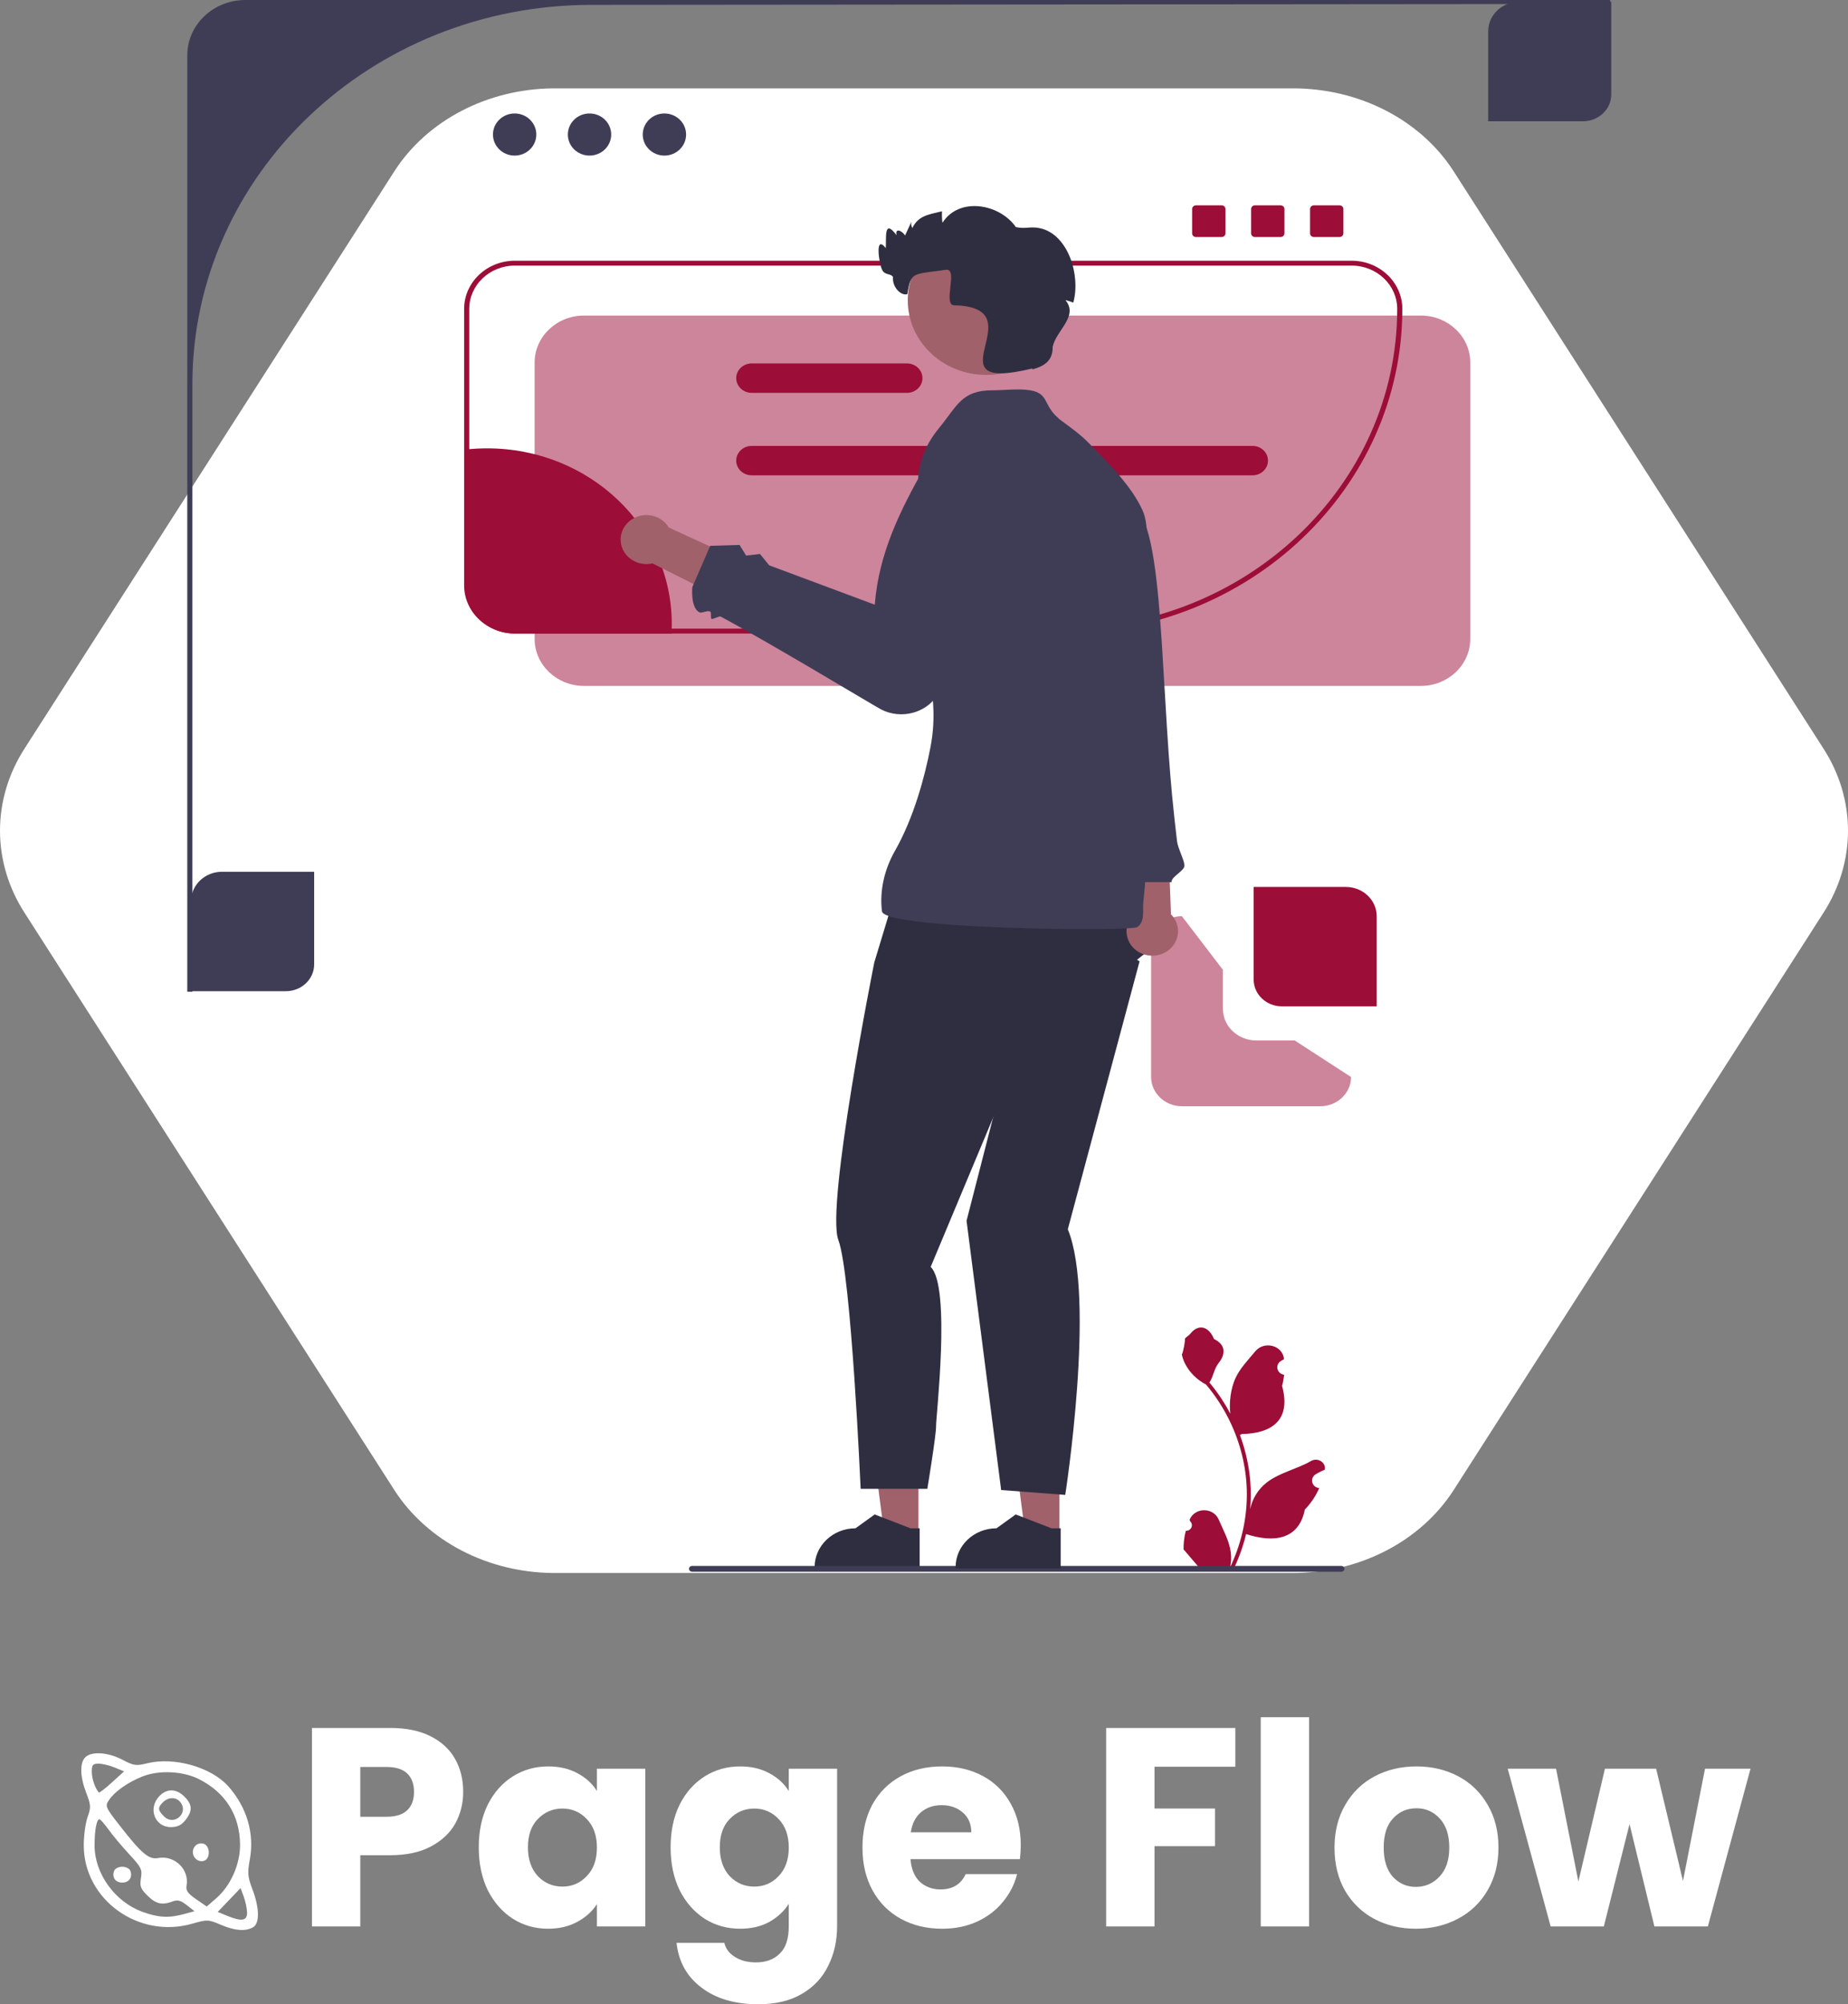 <svg width="523" height="567" viewBox="0 0 523 567" fill="none" xmlns="http://www.w3.org/2000/svg">
<rect x="0" y="0" width="523" height="567" fill="#808080" stroke="none"/>
<path d="M365.781 25H156.434C147.345 25.09 138.439 27.289 130.592 31.38C122.746 35.471 116.23 41.315 111.686 48.334L7.012 211.667C2.418 218.761 0 226.808 0 235C0 243.192 2.418 251.239 7.012 258.333L111.686 421.666C116.23 428.686 122.746 434.528 130.592 438.62C138.439 442.711 147.345 444.91 156.434 445H365.781C375.004 445.032 384.072 442.891 392.068 438.794C400.064 434.696 406.703 428.788 411.314 421.666L515.988 258.333C520.582 251.239 523 243.192 523 235C523 226.808 520.582 218.761 515.988 211.667L411.314 48.334C406.703 41.212 400.064 35.303 392.068 31.206C384.072 27.108 375.004 24.968 365.781 25Z" fill="white"/>
<path d="M131.088 506.92C131.088 510.173 130.341 513.16 128.848 515.88C127.355 518.547 125.061 520.707 121.968 522.36C118.875 524.013 115.035 524.84 110.448 524.84H101.968V545H88.288V488.84H110.448C114.928 488.84 118.715 489.613 121.808 491.16C124.901 492.707 127.221 494.84 128.768 497.56C130.315 500.28 131.088 503.4 131.088 506.92ZM109.408 513.96C112.021 513.96 113.968 513.347 115.248 512.12C116.528 510.893 117.168 509.16 117.168 506.92C117.168 504.68 116.528 502.947 115.248 501.72C113.968 500.493 112.021 499.88 109.408 499.88H101.968V513.96H109.408ZM135.49 522.6C135.49 518.013 136.343 513.987 138.05 510.52C139.81 507.053 142.183 504.387 145.17 502.52C148.157 500.653 151.49 499.72 155.17 499.72C158.317 499.72 161.063 500.36 163.41 501.64C165.81 502.92 167.65 504.6 168.93 506.68V500.36H182.61V545H168.93V538.68C167.597 540.76 165.73 542.44 163.33 543.72C160.983 545 158.237 545.64 155.09 545.64C151.463 545.64 148.157 544.707 145.17 542.84C142.183 540.92 139.81 538.227 138.05 534.76C136.343 531.24 135.49 527.187 135.49 522.6ZM168.93 522.68C168.93 519.267 167.97 516.573 166.05 514.6C164.183 512.627 161.89 511.64 159.17 511.64C156.45 511.64 154.13 512.627 152.21 514.6C150.343 516.52 149.41 519.187 149.41 522.6C149.41 526.013 150.343 528.733 152.21 530.76C154.13 532.733 156.45 533.72 159.17 533.72C161.89 533.72 164.183 532.733 166.05 530.76C167.97 528.787 168.93 526.093 168.93 522.68ZM209.467 499.72C212.614 499.72 215.36 500.36 217.707 501.64C220.107 502.92 221.947 504.6 223.227 506.68V500.36H236.907V544.92C236.907 549.027 236.08 552.733 234.427 556.04C232.827 559.4 230.347 562.067 226.987 564.04C223.68 566.013 219.547 567 214.587 567C207.974 567 202.614 565.427 198.507 562.28C194.4 559.187 192.054 554.973 191.467 549.64H204.987C205.414 551.347 206.427 552.68 208.027 553.64C209.627 554.653 211.6 555.16 213.947 555.16C216.774 555.16 219.014 554.333 220.667 552.68C222.374 551.08 223.227 548.493 223.227 544.92V538.6C221.894 540.68 220.054 542.387 217.707 543.72C215.36 545 212.614 545.64 209.467 545.64C205.787 545.64 202.454 544.707 199.467 542.84C196.48 540.92 194.107 538.227 192.347 534.76C190.64 531.24 189.787 527.187 189.787 522.6C189.787 518.013 190.64 513.987 192.347 510.52C194.107 507.053 196.48 504.387 199.467 502.52C202.454 500.653 205.787 499.72 209.467 499.72ZM223.227 522.68C223.227 519.267 222.267 516.573 220.347 514.6C218.48 512.627 216.187 511.64 213.467 511.64C210.747 511.64 208.427 512.627 206.507 514.6C204.64 516.52 203.707 519.187 203.707 522.6C203.707 526.013 204.64 528.733 206.507 530.76C208.427 532.733 210.747 533.72 213.467 533.72C216.187 533.72 218.48 532.733 220.347 530.76C222.267 528.787 223.227 526.093 223.227 522.68ZM288.884 521.96C288.884 523.24 288.804 524.573 288.644 525.96H257.684C257.897 528.733 258.777 530.867 260.324 532.36C261.924 533.8 263.87 534.52 266.164 534.52C269.577 534.52 271.95 533.08 273.284 530.2H287.844C287.097 533.133 285.737 535.773 283.764 538.12C281.844 540.467 279.417 542.307 276.484 543.64C273.55 544.973 270.27 545.64 266.644 545.64C262.27 545.64 258.377 544.707 254.964 542.84C251.55 540.973 248.884 538.307 246.964 534.84C245.044 531.373 244.084 527.32 244.084 522.68C244.084 518.04 245.017 513.987 246.884 510.52C248.804 507.053 251.47 504.387 254.884 502.52C258.297 500.653 262.217 499.72 266.644 499.72C270.964 499.72 274.804 500.627 278.164 502.44C281.524 504.253 284.137 506.84 286.004 510.2C287.924 513.56 288.884 517.48 288.884 521.96ZM274.884 518.36C274.884 516.013 274.084 514.147 272.484 512.76C270.884 511.373 268.884 510.68 266.484 510.68C264.19 510.68 262.244 511.347 260.644 512.68C259.097 514.013 258.137 515.907 257.764 518.36H274.884ZM349.614 488.84V499.8H326.734V511.64H343.854V522.28H326.734V545H313.054V488.84H349.614ZM370.484 485.8V545H356.804V485.8H370.484ZM400.718 545.64C396.344 545.64 392.398 544.707 388.878 542.84C385.411 540.973 382.664 538.307 380.638 534.84C378.664 531.373 377.678 527.32 377.678 522.68C377.678 518.093 378.691 514.067 380.717 510.6C382.744 507.08 385.518 504.387 389.038 502.52C392.558 500.653 396.504 499.72 400.878 499.72C405.251 499.72 409.198 500.653 412.718 502.52C416.238 504.387 419.011 507.08 421.038 510.6C423.064 514.067 424.078 518.093 424.078 522.68C424.078 527.267 423.038 531.32 420.958 534.84C418.931 538.307 416.131 540.973 412.558 542.84C409.038 544.707 405.091 545.64 400.718 545.64ZM400.718 533.8C403.331 533.8 405.544 532.84 407.358 530.92C409.224 529 410.158 526.253 410.158 522.68C410.158 519.107 409.251 516.36 407.438 514.44C405.678 512.52 403.491 511.56 400.878 511.56C398.211 511.56 395.998 512.52 394.238 514.44C392.478 516.307 391.598 519.053 391.598 522.68C391.598 526.253 392.451 529 394.158 530.92C395.918 532.84 398.104 533.8 400.718 533.8ZM495.415 500.36L483.335 545H468.215L461.175 516.04L453.895 545H438.855L426.695 500.36H440.375L446.695 532.28L454.215 500.36H468.695L476.295 532.12L482.535 500.36H495.415Z" fill="white"/>
<path fill-rule="evenodd" clip-rule="evenodd" d="M24.135 497.129C22.529 498.713 22.634 502.612 24.408 507.214C25.738 510.663 25.773 511.292 24.788 514.044C24.191 515.712 23.702 519.304 23.703 522.029C23.704 537.387 39.178 548.577 54.388 544.219C58.662 542.994 58.91 543.003 62.441 544.501C66.465 546.206 69.313 546.448 71.544 545.272C73.518 544.229 73.482 539.866 71.453 534.523C70.094 530.942 69.998 529.863 70.702 526.038C72.054 518.69 69.862 511.247 64.609 505.351C59.763 499.91 49.277 496.945 41.615 498.846C38.51 499.617 37.872 499.523 34.63 497.825C30.565 495.695 25.905 495.386 24.135 497.129ZM32.468 500.035L35.115 501.126L31.669 504.257C29.774 505.979 28.105 507.254 27.962 507.091C26.903 505.891 25.978 503.159 25.978 501.237C25.978 499.283 26.261 498.945 27.899 498.945C28.955 498.945 31.011 499.436 32.468 500.035ZM56.343 503.334C63.84 507.141 67.859 513.547 67.938 521.817C67.991 527.372 65.27 533.497 61.177 537.039L58.507 539.35L55.496 537.277C53.114 535.638 52.551 534.828 52.804 533.402C53.615 528.827 49.362 524.752 44.707 525.643C42.136 526.135 39.999 524.318 33.827 516.388C29.81 511.227 29.699 510.963 30.839 509.248C32.443 506.835 36.166 504.212 40.342 502.553C45.005 500.701 51.812 501.033 56.343 503.334ZM45.075 508.151C41.799 511.588 43.783 516.888 48.344 516.888C50.203 516.888 51.331 516.351 52.473 514.918C54.538 512.331 54.459 510.498 52.184 508.257C49.847 505.953 47.208 505.915 45.075 508.151ZM50.977 509.745C53.567 512.82 49.308 516.704 46.442 513.88C44.631 512.095 44.576 511.375 46.135 509.839C47.625 508.37 49.784 508.329 50.977 509.745ZM30.743 517.618C31.905 519.236 34.537 522.373 36.594 524.591C39.99 528.253 40.293 528.87 39.889 531.319C39.509 533.63 39.775 534.339 41.757 536.292C44.152 538.652 45.864 539.039 48.892 537.905C50.267 537.389 51.154 537.626 52.851 538.959L55.038 540.678L52.077 541.489C47.769 542.668 44.757 542.498 40.205 540.819C32.491 537.975 26.776 530.024 26.764 522.121C26.757 517.795 27.346 514.634 28.153 514.661C28.417 514.67 29.583 516.001 30.743 517.618ZM54.885 522.72C53.871 524.587 55.467 526.879 57.51 526.491C59.731 526.07 59.571 521.831 57.322 521.515C56.293 521.371 55.37 521.828 54.885 522.72ZM32.321 529.224C31.604 531.064 32.635 532.588 34.597 532.588C36.558 532.588 37.589 531.064 36.873 529.224C36.632 528.607 35.608 528.102 34.597 528.102C33.585 528.102 32.561 528.607 32.321 529.224ZM69.919 540.999C69.986 543.417 68.424 543.685 64.256 541.969L61.619 540.883L64.849 537.51L68.08 534.137L68.971 536.54C69.46 537.862 69.887 539.868 69.919 540.999Z" fill="white"/>
<g clip-path="url(#clip0_194_75)">
<path d="M80.931 280.405H54.088V254.899C54.088 250.349 58.006 246.627 62.794 246.627H88.911V272.822C88.911 277.003 85.331 280.405 80.931 280.405Z" fill="#3F3D56"/>
<path d="M448.019 34.31H421.177V8.805C421.177 4.255 425.095 0.533 429.883 0.533H456V26.728C456 30.909 452.42 34.31 448.019 34.31Z" fill="#3F3D56"/>
<path d="M259.935 434.124L250.266 434.123L245.667 398.688L259.937 398.689L259.935 434.124Z" fill="#A0616A"/>
<path d="M260.274 443.708L230.543 443.707V443.35C230.543 437.277 235.724 432.354 242.115 432.354L247.547 428.439L257.679 432.354L260.275 432.354L260.274 443.708Z" fill="#2F2E41"/>
<path d="M253.808 251.239L247.427 272.289C247.427 272.289 233.643 341.178 237.27 350.829C240.898 360.48 243.571 421.187 243.571 421.187H262.445C262.445 421.187 264.987 405.786 264.912 403.468C264.838 401.151 269.191 363.926 263.387 358.412L288.779 297.75L328.68 266.04L313.034 247.586L253.808 251.239Z" fill="#2F2E41"/>
<path opacity="0.5" d="M346.091 285.387V274.357L334.484 259.192C329.696 259.192 325.778 262.914 325.778 267.464V304.688C325.778 309.238 329.696 312.96 334.484 312.96H373.659C378.447 312.96 382.365 309.238 382.365 304.688L366.405 294.348H355.522C350.322 294.348 346.091 290.328 346.091 285.387Z" fill="#9C0D38"/>
<path opacity="0.5" d="M402.112 194.049H165.289C157.576 194.049 151.302 188.087 151.302 180.759V102.56C151.302 95.232 157.576 89.269 165.289 89.269H402.112C409.825 89.269 416.099 95.232 416.099 102.56V180.759C416.099 188.087 409.825 194.049 402.112 194.049Z" fill="#9C0D38"/>
<path d="M300.227 179.228H145.701C137.788 179.228 131.351 173.111 131.351 165.593V87.394C131.351 79.876 137.788 73.759 145.701 73.759H382.524C390.436 73.759 396.874 79.876 396.874 87.395C396.874 138.032 353.518 179.228 300.227 179.228ZM145.701 75.138C138.588 75.138 132.802 80.636 132.802 87.394V165.593C132.802 172.351 138.588 177.85 145.701 177.85H300.227C352.718 177.85 395.423 137.272 395.423 87.395C395.423 80.636 389.636 75.138 382.524 75.138H145.701Z" fill="#9C0D38"/>
<path d="M319.829 259.911L318.293 239.257L330.588 236.777L331.394 258.669C331.879 259.155 332.298 259.714 332.629 260.344C334.427 263.769 332.964 267.931 329.359 269.64C325.755 271.349 321.374 269.958 319.576 266.533C318.429 264.349 318.613 261.868 319.829 259.911Z" fill="#A0616A"/>
<path d="M300.31 127.474L295.58 130.824L307.205 193.815L305.506 197.672L307.773 199.698L308.468 204.542L317.622 249.541H331.582C331.377 247.978 335.413 246.376 335.209 244.716C334.976 242.818 333.341 239.947 333.109 237.942C333.037 237.321 332.965 236.695 332.892 236.065C332.787 235.141 332.681 234.207 332.575 233.265C332.492 232.535 332.41 231.801 332.328 231.061C330.543 215.057 329.809 197.048 328.778 181.497C327.464 161.672 325.667 145.842 320.593 143.256L300.31 127.474Z" fill="#3F3D56"/>
<path d="M335.597 433.052C337.096 433.141 337.924 431.372 336.79 430.34L336.677 429.914C336.692 429.88 336.707 429.846 336.722 429.812C338.238 426.378 343.374 426.401 344.877 429.841C346.211 432.893 347.909 435.951 348.327 439.178C348.515 440.603 348.431 442.055 348.098 443.453C351.223 436.966 352.868 429.882 352.868 422.758C352.868 420.968 352.765 419.178 352.554 417.393C352.381 415.933 352.142 414.481 351.832 413.043C350.16 405.269 346.538 397.865 341.313 391.681C338.801 390.376 336.707 388.337 335.442 385.893C334.987 385.011 334.631 384.063 334.462 383.097C334.748 383.132 335.54 378.996 335.325 378.742C335.723 378.168 336.436 377.882 336.871 377.322C339.034 374.535 342.015 375.021 343.571 378.809C346.896 380.403 346.928 383.047 344.888 385.59C343.59 387.208 343.412 389.397 342.274 391.129C342.391 391.271 342.513 391.409 342.63 391.552C344.778 394.17 346.636 396.984 348.202 399.94C347.759 396.654 348.413 392.696 349.527 390.145C350.795 387.237 353.172 384.789 355.266 382.276C357.78 379.257 362.937 380.574 363.38 384.401C363.384 384.438 363.388 384.475 363.392 384.512C363.081 384.679 362.777 384.856 362.479 385.043C360.782 386.11 361.368 388.61 363.379 388.905L363.425 388.911C363.312 389.975 363.12 391.031 362.839 392.068C365.525 401.936 359.727 405.531 351.448 405.692C351.265 405.781 351.087 405.87 350.905 405.955C351.743 408.199 352.413 410.501 352.91 412.834C353.355 414.895 353.665 416.979 353.838 419.072C354.053 421.712 354.035 424.365 353.8 427.001L353.814 426.908C354.41 424.005 356.068 421.293 358.477 419.414C362.065 416.614 367.134 415.583 371.004 413.331C372.868 412.248 375.255 413.648 374.93 415.701L374.914 415.799C374.338 416.022 373.776 416.28 373.232 416.569C372.921 416.736 372.617 416.913 372.319 417.1C370.622 418.167 371.208 420.667 373.219 420.962L373.265 420.968C373.298 420.973 373.326 420.977 373.359 420.982C372.37 423.212 370.992 425.283 369.268 427.068C367.589 435.683 360.377 436.5 352.662 433.991H352.657C351.814 437.482 350.581 440.893 348.998 444.143H335.924C335.877 444.005 335.835 443.862 335.793 443.724C337.002 443.795 338.22 443.729 339.411 443.519C338.441 442.389 337.471 441.249 336.501 440.118C336.477 440.096 336.459 440.073 336.44 440.051C335.948 439.472 335.451 438.898 334.959 438.319L334.959 438.318C334.928 436.542 335.153 434.77 335.597 433.052Z" fill="#9C0D38"/>
<path d="M195 443.82C195 444.275 195.385 444.641 195.863 444.641H379.618C380.097 444.641 380.482 444.275 380.482 443.82C380.482 443.365 380.097 443 379.618 443H195.863C195.385 443 195 443.365 195 443.82Z" fill="#3F3D56"/>
<path d="M69.461 0C60.37 0 53 7.003 53 15.641V280.561H54.451V108.695C54.451 49.426 105.016 1.379 167.393 1.379L455.901 1.128L455.637 0H69.461Z" fill="#3F3D56"/>
<path d="M190.114 176.471C190.114 177.395 190.085 178.318 190.034 179.228H145.701C138.177 179.228 132.076 173.431 132.076 166.282V127.142C133.984 126.942 135.921 126.839 137.88 126.839C166.725 126.839 190.114 149.063 190.114 176.471Z" fill="#9C0D38"/>
<path d="M354.471 126.147H212.736C210.32 126.147 208.357 128.012 208.357 130.308C208.357 132.603 210.32 134.468 212.736 134.468H354.471C356.886 134.468 358.85 132.603 358.85 130.308C358.85 128.012 356.886 126.147 354.471 126.147Z" fill="#9C0D38"/>
<path d="M256.681 102.816H212.736C210.32 102.816 208.357 104.682 208.357 106.977C208.357 109.272 210.32 111.138 212.736 111.138H256.681C259.097 111.138 261.06 109.272 261.06 106.977C261.06 104.682 259.097 102.816 256.681 102.816Z" fill="#9C0D38"/>
<path d="M299.836 434.124L290.167 434.123L285.568 398.688L299.838 398.689L299.836 434.124Z" fill="#A0616A"/>
<path d="M300.176 443.708L270.444 443.707V443.35C270.445 437.277 275.626 432.354 282.017 432.354L287.448 428.439L297.581 432.354L300.176 432.354L300.176 443.708Z" fill="#2F2E41"/>
<path d="M279.71 259.536L284.788 301.586L273.543 345.359L283.337 421.531L301.474 422.91C301.474 422.91 310.18 367.073 302.2 347.772L322.513 271.944L307.278 263.672L279.71 259.536Z" fill="#2F2E41"/>
<path d="M298.632 117.454C295.432 114.207 296.528 111.249 291.58 110.421C288.225 109.859 284.188 110.422 280.752 110.419C272.119 110.412 270.821 114.948 265.851 120.974C253.049 136.496 264.96 148.952 261.936 167.51C259.126 184.753 266.656 194.143 263.321 211.433C261.734 219.663 258.657 231.251 253.272 240.716C250.299 245.942 248.873 252.022 249.603 257.813C250.248 262.938 319.906 263.536 321.834 262.275C324.103 260.79 323.336 257.606 323.557 255.389C324.158 249.38 324.769 245.171 323.25 239.034C321.823 233.267 321.85 226.567 321.83 220.607C321.811 214.861 313.293 224.347 313.788 218.61C314.419 211.293 315.671 204.135 317.049 196.885C318.116 191.273 318.534 185.507 320.101 180.012C321.907 173.683 324.06 168.115 324.132 161.477C324.189 156.31 325.501 149.087 323.339 144.353C320.154 137.379 313.731 131.099 308.313 125.513C305.619 122.736 302.944 120.928 299.866 118.626" fill="#3F3D56"/>
<path d="M189.28 149.235L208.893 158.259L205.031 169.624L184.652 159.382C183.967 159.54 183.248 159.606 182.509 159.565C178.487 159.341 175.418 156.061 175.654 152.24C175.89 148.419 179.342 145.503 183.363 145.727C185.928 145.87 188.1 147.259 189.28 149.235Z" fill="#A0616A"/>
<path d="M249.44 200.744C247.561 199.799 218.945 182.458 203.898 174.403C203.616 174.252 201.674 175.241 201.403 175.096C200.989 174.874 201.383 173.231 200.996 173.024C200.159 172.576 198.594 173.592 197.899 173.22C195.385 171.874 195.918 166.131 195.918 166.131L200.996 154.412L209.299 154.16L211.153 157.169L215.089 156.719L217.682 159.927L247.566 171.068C248.728 156.262 254.959 144.048 261.708 132.099L264.437 132.589C271.317 133.824 275.907 140.047 274.781 146.614L266.901 192.576C266.138 196.853 262.953 200.301 258.59 201.575C255.437 202.496 252.166 202.116 249.44 200.744Z" fill="#3F3D56"/>
<path d="M279.108 106.063C291.371 106.063 301.311 96.618 301.311 84.966C301.311 73.314 291.371 63.869 279.108 63.869C266.846 63.869 256.905 73.314 256.905 84.966C256.905 96.618 266.846 106.063 279.108 106.063Z" fill="#A0616A"/>
<path d="M303.752 85.607C302.976 85.311 302.199 85.063 301.525 84.904C305.335 89.462 298.903 93.462 297.905 98.126C297.988 101.829 295.858 103.509 292.13 104.523L292.217 104.233C261.899 111.613 293.881 87.049 270.177 86.372C266.564 86.573 271.389 75.779 267.674 76.322C258.243 77.701 257.804 76.753 256.793 83.216C254.957 83.787 252.439 81.147 252.737 78.39C252.065 77.23 250.309 77.972 249.603 76.212C248.856 74.868 247.434 66.078 250.676 70.187C250.891 67.382 250.056 61.648 253.738 66.547C253.259 64.318 255.295 65.284 256.146 66.609C256.749 65.306 257.351 64.01 257.946 62.708C257.779 63.294 257.888 63.935 258.193 64.514C259.904 61.059 262.516 60.746 266.593 59.771C266.546 60.829 266.571 62.067 266.724 63.025C271.458 55.572 282.922 57.654 287.494 64.238C290.391 64.867 291.615 63.914 294.517 64.603C302.314 66.456 305.879 77.88 303.752 85.607Z" fill="#2F2E41"/>
<path d="M362.777 284.697H389.619V259.192C389.619 254.642 385.702 250.92 380.914 250.92H354.797V277.115C354.797 281.296 358.377 284.697 362.777 284.697Z" fill="#9C0D38"/>
<path d="M145.647 44.018C149.035 44.018 151.782 41.35 151.782 38.059C151.782 34.767 149.035 32.099 145.647 32.099C142.259 32.099 139.512 34.767 139.512 38.059C139.512 41.35 142.259 44.018 145.647 44.018Z" fill="#3F3D56"/>
<path d="M166.841 44.018C170.229 44.018 172.976 41.35 172.976 38.059C172.976 34.767 170.229 32.099 166.841 32.099C163.453 32.099 160.706 34.767 160.706 38.059C160.706 41.35 163.453 44.018 166.841 44.018Z" fill="#3F3D56"/>
<path d="M188.035 44.018C191.423 44.018 194.17 41.35 194.17 38.059C194.17 34.767 191.423 32.099 188.035 32.099C184.646 32.099 181.9 34.767 181.9 38.059C181.9 41.35 184.646 44.018 188.035 44.018Z" fill="#3F3D56"/>
<path d="M338.473 58.093C337.873 58.093 337.385 58.556 337.385 59.127V66.02C337.385 66.59 337.873 67.054 338.473 67.054H345.728C346.328 67.054 346.816 66.59 346.816 66.02V59.127C346.816 58.556 346.328 58.093 345.728 58.093H338.473Z" fill="#9C0D38"/>
<path d="M355.159 58.093C354.559 58.093 354.071 58.556 354.071 59.127V66.02C354.071 66.59 354.559 67.054 355.159 67.054H362.414C363.014 67.054 363.502 66.59 363.502 66.02V59.127C363.502 58.556 363.014 58.093 362.414 58.093H355.159Z" fill="#9C0D38"/>
<path d="M371.845 58.093C371.245 58.093 370.757 58.556 370.757 59.127V66.02C370.757 66.59 371.245 67.054 371.845 67.054H379.1C379.7 67.054 380.188 66.59 380.188 66.02V59.127C380.188 58.556 379.7 58.093 379.1 58.093H371.845Z" fill="#9C0D38"/>
</g>
<defs>
<clipPath id="clip0_194_75">
<rect width="403" height="445" fill="white" transform="translate(53)"/>
</clipPath>
</defs>
</svg>
